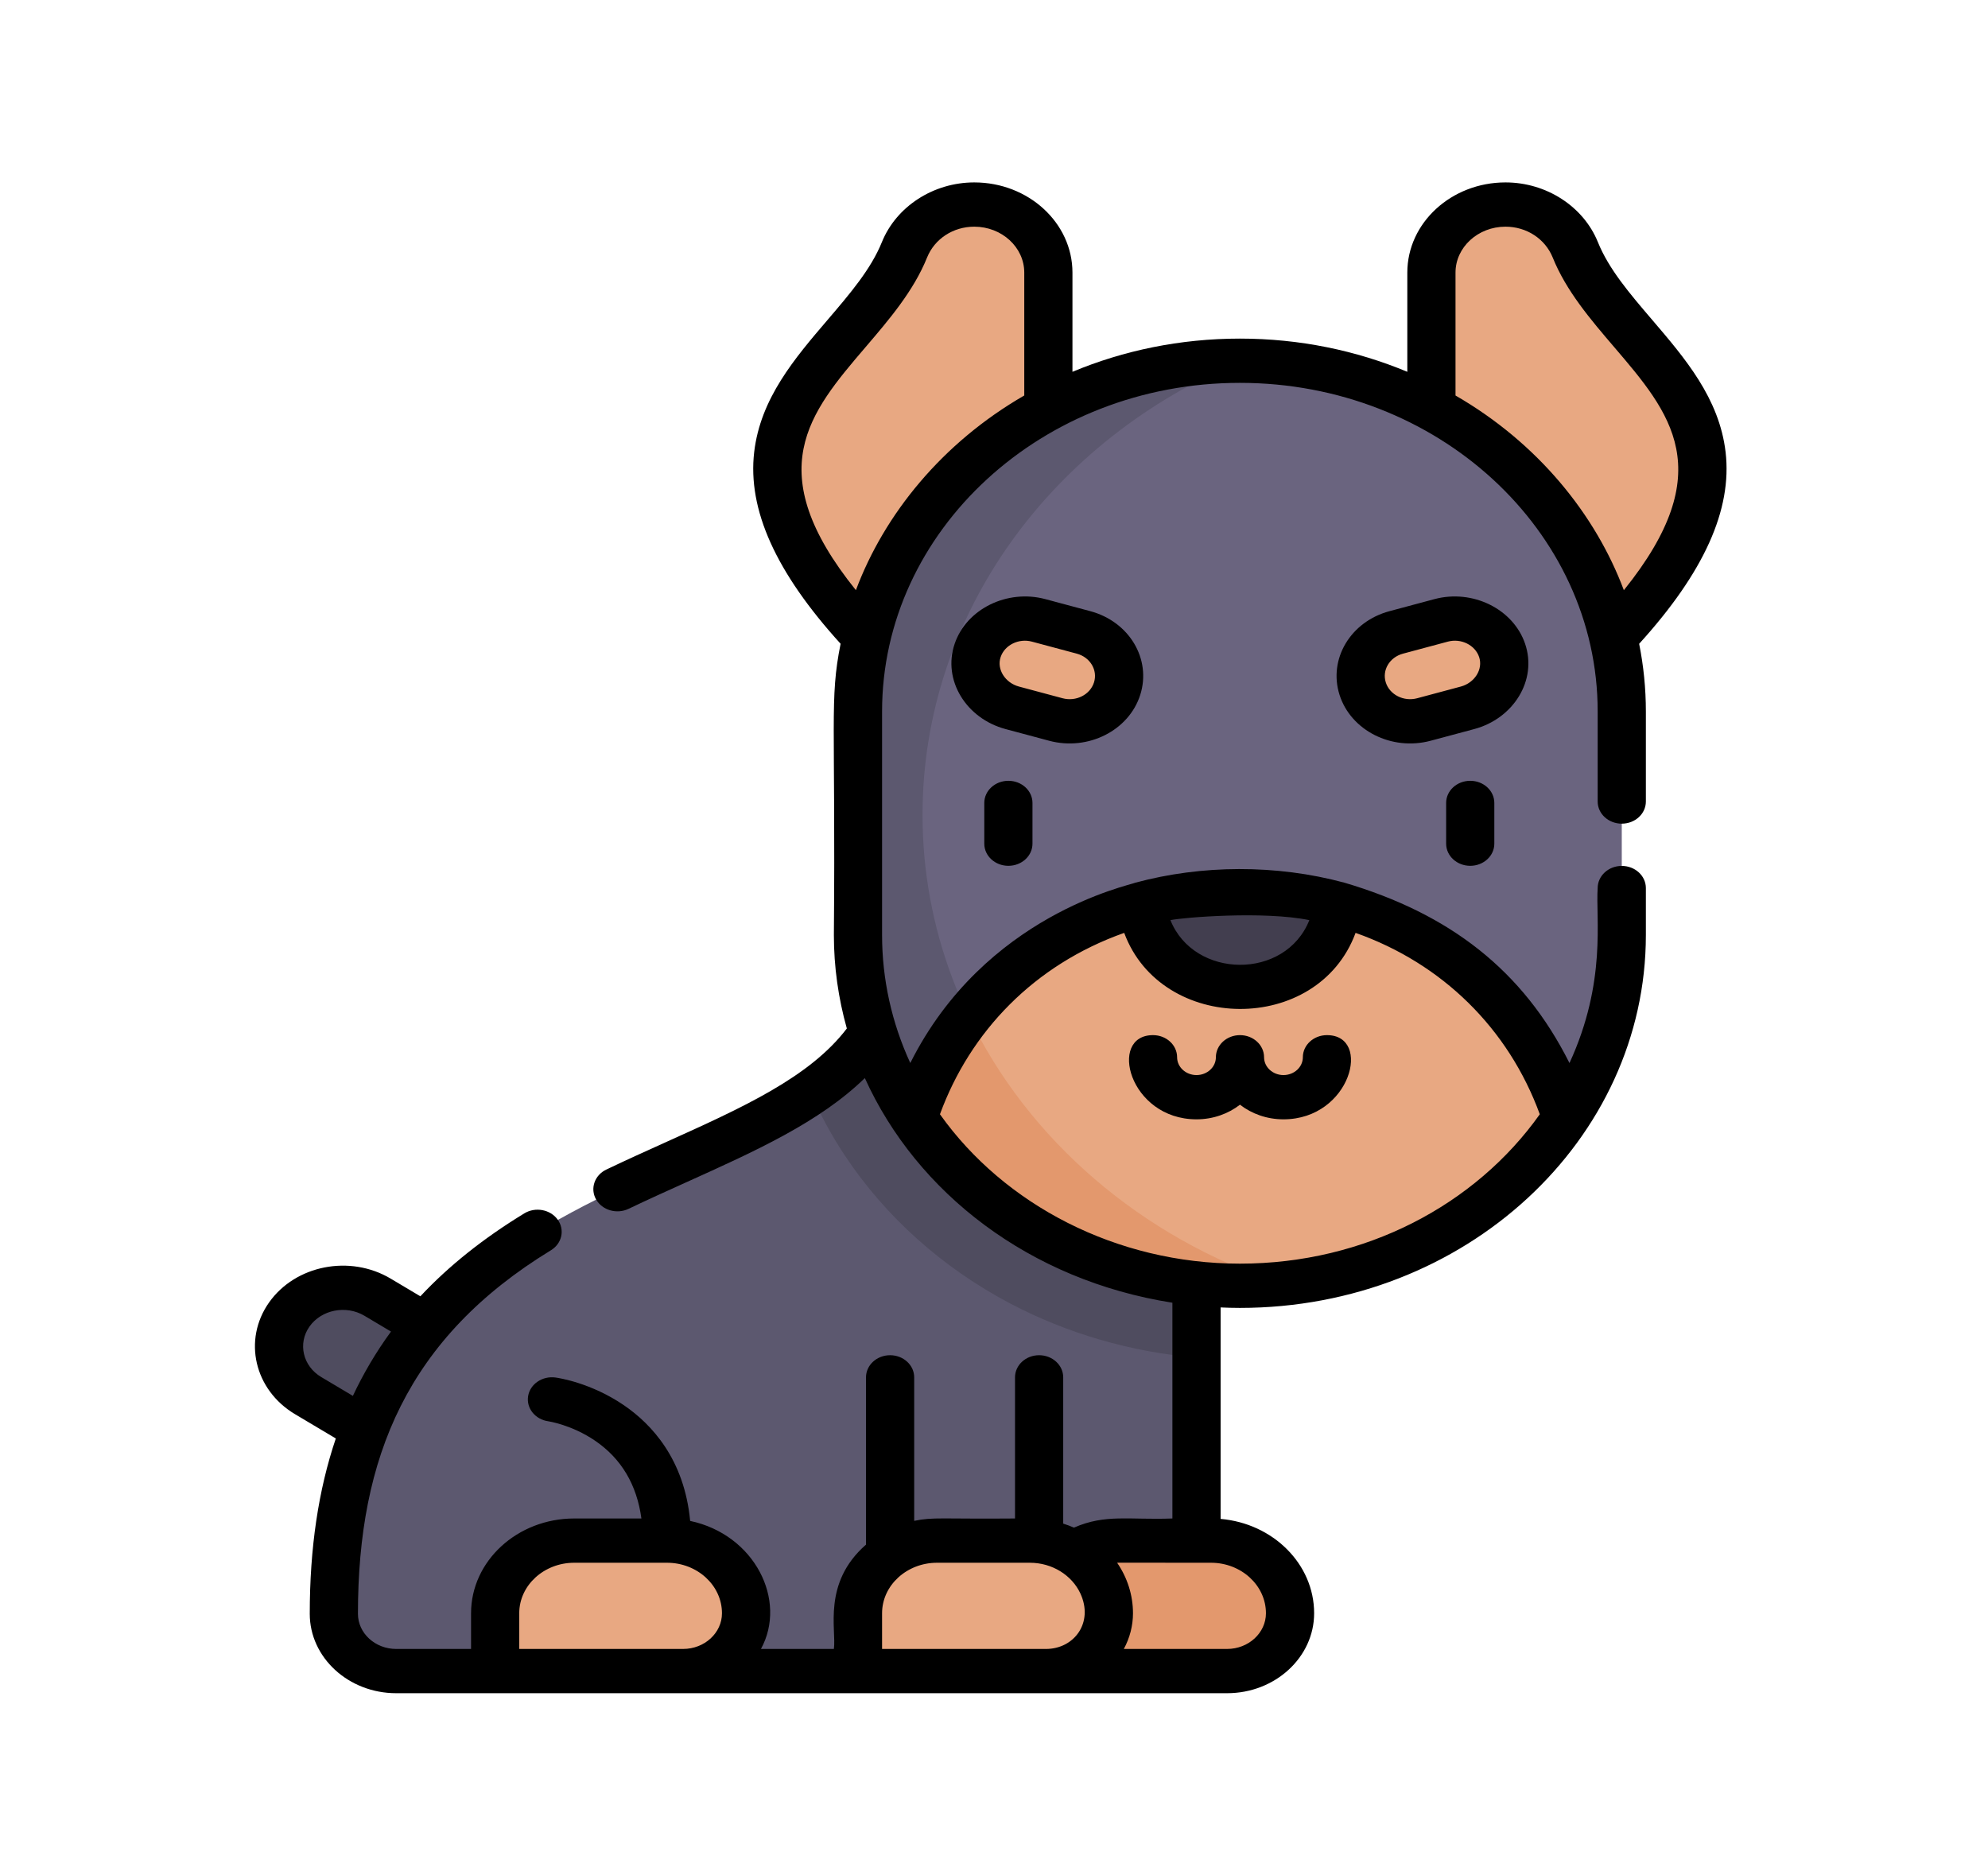 <svg width="425" height="400" viewBox="110 0 300 400" fill="none" xmlns="http://www.w3.org/2000/svg">
<path d="M155.904 293.812L128.219 277.334C121.894 273.57 113.441 275.226 109.342 281.036C105.243 286.846 107.048 294.608 113.373 298.374L141.058 314.853C147.369 318.608 155.825 316.975 159.935 311.15C164.034 305.34 162.229 297.578 155.904 293.812Z" fill="#4F4C5F"/>
<path d="M255.785 43.731C249.076 43.731 243.189 47.646 240.857 53.424C231.124 77.543 189.975 90.78 232.742 136.314L271.623 87.222V58.278C271.623 50.244 264.532 43.731 255.785 43.731Z" fill="#E8A882"/>
<path d="M369.35 43.731C376.059 43.731 381.946 47.646 384.278 53.424C394.011 77.543 435.16 90.78 392.394 136.314L353.513 87.223V58.278C353.513 50.244 360.604 43.731 369.35 43.731Z" fill="#E8A882"/>
<path d="M239.429 207.996C228.555 260.539 118.872 238.883 118.872 345.026C118.872 351.787 124.839 357.268 132.2 357.268H303.292V263.768L239.429 207.996Z" fill="#5C586F"/>
<path d="M220.798 233.592C222.828 238.257 225.278 242.774 228.146 247.09C236.803 260.14 249.004 271.058 263.431 278.664C275.643 285.103 289.268 289.047 303.292 290.259V263.767L239.429 207.996C237.092 219.287 230.191 227.15 220.798 233.592Z" fill="#4F4C5F"/>
<path d="M242.809 238.883C235.262 227.525 230.921 214.181 230.921 199.908V152.108C230.921 110.695 267.473 77.123 312.568 77.123C357.657 77.123 394.208 110.695 394.208 152.108V199.908C394.208 214.181 389.868 227.525 382.32 238.883H242.809Z" fill="#6A647F"/>
<path d="M244.722 174.222C244.722 131.052 272.669 93.879 312.85 77.127C312.756 77.127 312.662 77.124 312.568 77.124C267.473 77.124 230.921 110.695 230.921 152.109V199.909C230.921 214.181 235.262 227.526 242.809 238.884H268.522C253.596 220.949 244.722 198.539 244.722 174.222Z" fill="#5C586F"/>
<path d="M333.457 193.252C356.421 199.42 374.697 215.798 382.319 238.883C378.928 243.998 374.881 248.718 370.295 252.93C355.52 266.5 335.115 274.893 312.567 274.893C283.018 274.893 257.133 260.477 242.809 238.883C250.431 215.792 268.721 199.419 291.678 193.252H333.457Z" fill="#E8A882"/>
<path d="M333.457 193.252C332.645 203.199 323.603 211.028 312.568 211.028C301.533 211.028 292.491 203.199 291.679 193.252C298.299 191.465 305.314 190.532 312.568 190.532C319.83 190.532 326.837 191.465 333.457 193.252Z" fill="#423E4F"/>
<path d="M279.142 135.207L269.543 132.634C264.01 131.151 258.219 134.018 256.509 139.049C254.745 144.238 258.213 149.801 263.895 151.324L273.228 153.825C278.826 155.325 284.687 152.374 286.321 147.232C287.954 142.091 284.74 136.706 279.142 135.207Z" fill="#E8A882"/>
<path d="M345.994 135.207L355.593 132.634C361.126 131.151 366.917 134.018 368.627 139.049C370.391 144.238 366.922 149.801 361.241 151.324L351.908 153.825C346.31 155.325 340.449 152.374 338.815 147.232C337.182 142.091 340.396 136.706 345.994 135.207Z" fill="#E8A882"/>
<path d="M190.089 329.376H170.263C160.925 329.376 153.355 336.328 153.355 344.905V357.268H193.536C200.97 357.268 206.997 351.733 206.997 344.905C206.997 336.328 199.427 329.376 190.089 329.376Z" fill="#E8A882"/>
<path d="M306.381 329.376H286.555C277.217 329.376 269.647 336.328 269.647 344.905V357.268H309.828C317.262 357.268 323.288 351.733 323.288 344.905C323.288 336.328 315.719 329.376 306.381 329.376Z" fill="#E3986D"/>
<path d="M267.655 329.376H247.829C238.491 329.376 230.921 336.328 230.921 344.905V357.268H271.102C278.536 357.268 284.563 351.733 284.563 344.905C284.563 336.328 276.993 329.376 267.655 329.376Z" fill="#E8A882"/>
<path d="M254.544 217.181C249.49 223.486 245.489 230.767 242.81 238.883C257.134 260.477 283.019 274.893 312.568 274.893C315.513 274.893 318.421 274.747 321.286 274.468C291.43 264.549 267.277 243.7 254.544 217.181Z" fill="#E3986D"/>
<path d="M257.923 171.662V180.376C257.923 182.989 260.23 185.107 263.075 185.107C265.92 185.107 268.226 182.989 268.226 180.376V171.662C268.226 169.049 265.92 166.931 263.075 166.931C260.23 166.931 257.923 169.049 257.923 171.662Z" fill="black"/>
<path d="M356.659 171.662V180.376C356.659 182.989 358.965 185.107 361.81 185.107C364.655 185.107 366.961 182.989 366.961 180.376V171.662C366.961 169.049 364.655 166.931 361.81 166.931C358.965 166.931 356.659 169.049 356.659 171.662Z" fill="black"/>
<path d="M331.177 221.306C328.332 221.306 326.026 223.425 326.026 226.038C326.026 228.137 324.167 229.844 321.882 229.844C319.596 229.844 317.737 228.137 317.737 226.038C317.737 223.425 315.431 221.306 312.586 221.306C309.741 221.306 307.435 223.425 307.435 226.038C307.435 228.137 305.575 229.844 303.29 229.844C301.005 229.844 299.146 228.137 299.146 226.038C299.146 223.425 296.839 221.306 293.994 221.306C284.304 221.306 288.848 239.307 303.29 239.307C306.829 239.307 310.071 238.128 312.586 236.18C315.1 238.128 318.342 239.307 321.882 239.307C336.306 239.308 340.904 221.306 331.177 221.306Z" fill="black"/>
<path d="M291.264 148.557C293.696 140.902 288.919 132.899 280.584 130.664L270.984 128.092C262.823 125.905 254.122 130.188 251.591 137.639C248.948 145.414 254.067 153.619 262.451 155.866L271.784 158.367C280.116 160.599 288.843 156.18 291.264 148.557ZM261.425 140.459C262.295 137.9 265.286 136.423 268.099 137.176L277.698 139.748C280.566 140.517 282.211 143.272 281.374 145.907C280.539 148.535 277.531 150.049 274.669 149.283L265.336 146.782C262.415 145.999 260.524 143.11 261.425 140.459Z" fill="black"/>
<path d="M373.543 137.639C371.01 130.188 362.311 125.905 354.149 128.092L344.55 130.664C336.215 132.898 331.436 140.901 333.869 148.558C336.292 156.183 345.021 160.599 353.349 158.367L362.682 155.866C371.04 153.626 376.193 145.438 373.543 137.639ZM359.797 146.782L350.464 149.282C347.603 150.049 344.594 148.535 343.759 145.906C342.922 143.272 344.566 140.517 347.435 139.748L357.034 137.175C359.842 136.422 362.838 137.895 363.708 140.458C364.608 143.106 362.723 145.997 359.797 146.782Z" fill="black"/>
<path d="M110.57 302.345L119.291 307.535C115.562 318.567 113.72 330.969 113.72 345.026C113.72 354.385 122.01 361.999 132.199 361.999H309.827C320.09 361.999 328.439 354.331 328.439 344.904C328.439 334.371 319.642 325.694 308.443 324.735V279.524C309.815 279.584 311.19 279.624 312.567 279.624C360.865 279.624 399.358 243.613 399.358 199.908V189.859C399.358 187.246 397.051 185.128 394.206 185.128C391.362 185.128 389.055 187.246 389.055 189.859C388.598 196.24 391.05 209.861 383.027 227.277C373.065 207.4 357.414 195.36 334.902 188.709C334.902 188.709 334.901 188.709 334.9 188.709C320.319 184.773 304.366 184.893 290.232 188.71C290.232 188.71 290.232 188.71 290.231 188.71C289.114 189.265 258.018 195.528 242.104 227.268C238.112 218.599 236.072 209.303 236.072 199.908V152.107C236.072 113.439 270.315 81.854 312.567 81.854C354.753 81.854 389.055 113.382 389.055 152.107V171.365C389.055 173.978 391.362 176.096 394.206 176.096C397.051 176.096 399.358 173.978 399.358 171.365V152.107C399.358 147.168 398.862 142.333 397.922 137.64C411.788 122.377 417.839 108.952 416.402 96.652C415.06 85.168 407.746 76.615 400.674 68.344C395.921 62.785 391.43 57.535 389.108 51.779C386.023 44.136 378.083 39 369.349 39C357.776 39 348.36 47.648 348.36 58.278V79.491C337.441 74.933 325.321 72.391 312.567 72.391C299.812 72.391 287.692 74.933 276.772 79.49V58.278C276.773 47.648 267.357 39 255.784 39C247.051 39 239.111 44.136 236.025 51.78C233.702 57.536 229.213 62.786 224.46 68.345C217.387 76.616 210.074 85.169 208.732 96.653C207.295 108.952 213.343 122.375 227.206 137.634C224.812 149.571 226.164 153.963 225.768 199.908C225.768 206.691 226.715 213.398 228.539 219.885C220.596 230.32 206.277 236.781 189.82 244.202C185.68 246.069 181.398 248 177.119 250.046C174.597 251.254 173.616 254.111 174.93 256.429C176.244 258.746 179.355 259.647 181.879 258.439C186.048 256.445 190.274 254.539 194.36 252.697C208.876 246.151 222.742 239.899 232.388 230.484C243.5 255.047 267.652 273.735 298.139 278.514V324.644C288.822 324.988 283.87 323.637 277.094 326.597C276.35 326.272 275.582 325.988 274.796 325.74V294.468C274.796 291.855 272.489 289.737 269.644 289.737C266.799 289.737 264.493 291.855 264.493 294.468V324.644C248.869 324.784 247.029 324.298 242.939 325.151V294.468C242.939 291.855 240.633 289.737 237.788 289.737C234.943 289.737 232.636 291.855 232.636 294.468V330.234C223.259 338.429 226.35 348.438 225.768 352.536H210.181C215.841 342.163 208.878 328.096 195.044 325.165C193.802 311.982 186.814 304.478 180.862 300.419C173.879 295.657 167.012 294.61 166.252 294.506C163.438 294.122 160.818 295.907 160.4 298.491C159.983 301.076 161.925 303.483 164.739 303.867C164.788 303.873 169.748 304.626 174.72 308.017C180.328 311.841 183.642 317.424 184.621 324.643H170.261C158.098 324.643 148.203 333.732 148.203 344.904V352.537H132.198C127.69 352.537 124.022 349.168 124.022 345.027C124.022 311.512 134.664 285.985 165.278 267.3C167.648 265.854 168.292 262.916 166.718 260.741C165.144 258.565 161.946 257.972 159.577 259.418C150.798 264.776 143.446 270.643 137.367 277.141L131.019 273.362C122.32 268.185 110.656 270.473 105.019 278.462C99.38 286.453 101.871 297.166 110.57 302.345ZM358.664 58.278C358.664 52.866 363.457 48.463 369.35 48.463C373.864 48.463 377.828 51.056 379.448 55.069C382.331 62.215 387.537 68.303 392.571 74.19C404.645 88.31 415.204 100.662 394.653 126.181C388.601 110.032 376.307 94.734 358.664 84.558V58.278ZM312.567 270.162C286.15 270.162 262.176 257.547 248.446 238.223C254.908 220.554 268.6 206.258 287.835 199.444C295.775 220.92 329.217 221.338 337.299 199.444C355.835 205.989 369.979 219.891 376.682 238.226C362.94 257.596 339.352 270.162 312.567 270.162ZM327.416 196.717C322.29 209.591 302.768 209.324 297.717 196.717C300.523 196.133 317.658 194.732 327.416 196.717ZM230.476 126.175C209.93 100.66 220.489 88.309 232.562 74.19C237.597 68.302 242.802 62.215 245.686 55.069C247.305 51.056 251.269 48.463 255.784 48.463C261.676 48.463 266.47 52.866 266.47 58.278V84.554C248.981 94.639 236.584 109.874 230.476 126.175ZM306.38 334.107C312.862 334.107 318.136 338.951 318.136 344.905C318.136 349.113 314.408 352.537 309.826 352.537H287.753C289.037 350.179 289.713 347.543 289.713 344.905C289.713 340.985 288.476 337.241 286.324 334.109C288.006 334.075 280.542 334.108 306.38 334.107ZM236.071 344.905C236.071 338.951 241.345 334.107 247.827 334.107H267.654C272.486 334.107 276.643 336.8 278.448 340.636C281.368 346.888 277.15 352.538 271.1 352.538H236.071V344.905ZM158.505 344.905C158.505 338.951 163.779 334.107 170.261 334.107H190.088C196.57 334.107 201.844 338.951 201.844 344.905C201.844 349.113 198.118 352.536 193.537 352.537H158.505V344.905ZM113.663 283.609C116.198 280.016 121.464 278.954 125.415 281.304L131.089 284.682C127.846 289.105 125.11 293.808 122.941 298.433L116.173 294.404C112.241 292.063 111.116 287.22 113.663 283.609Z" fill="black"/>
</svg>
